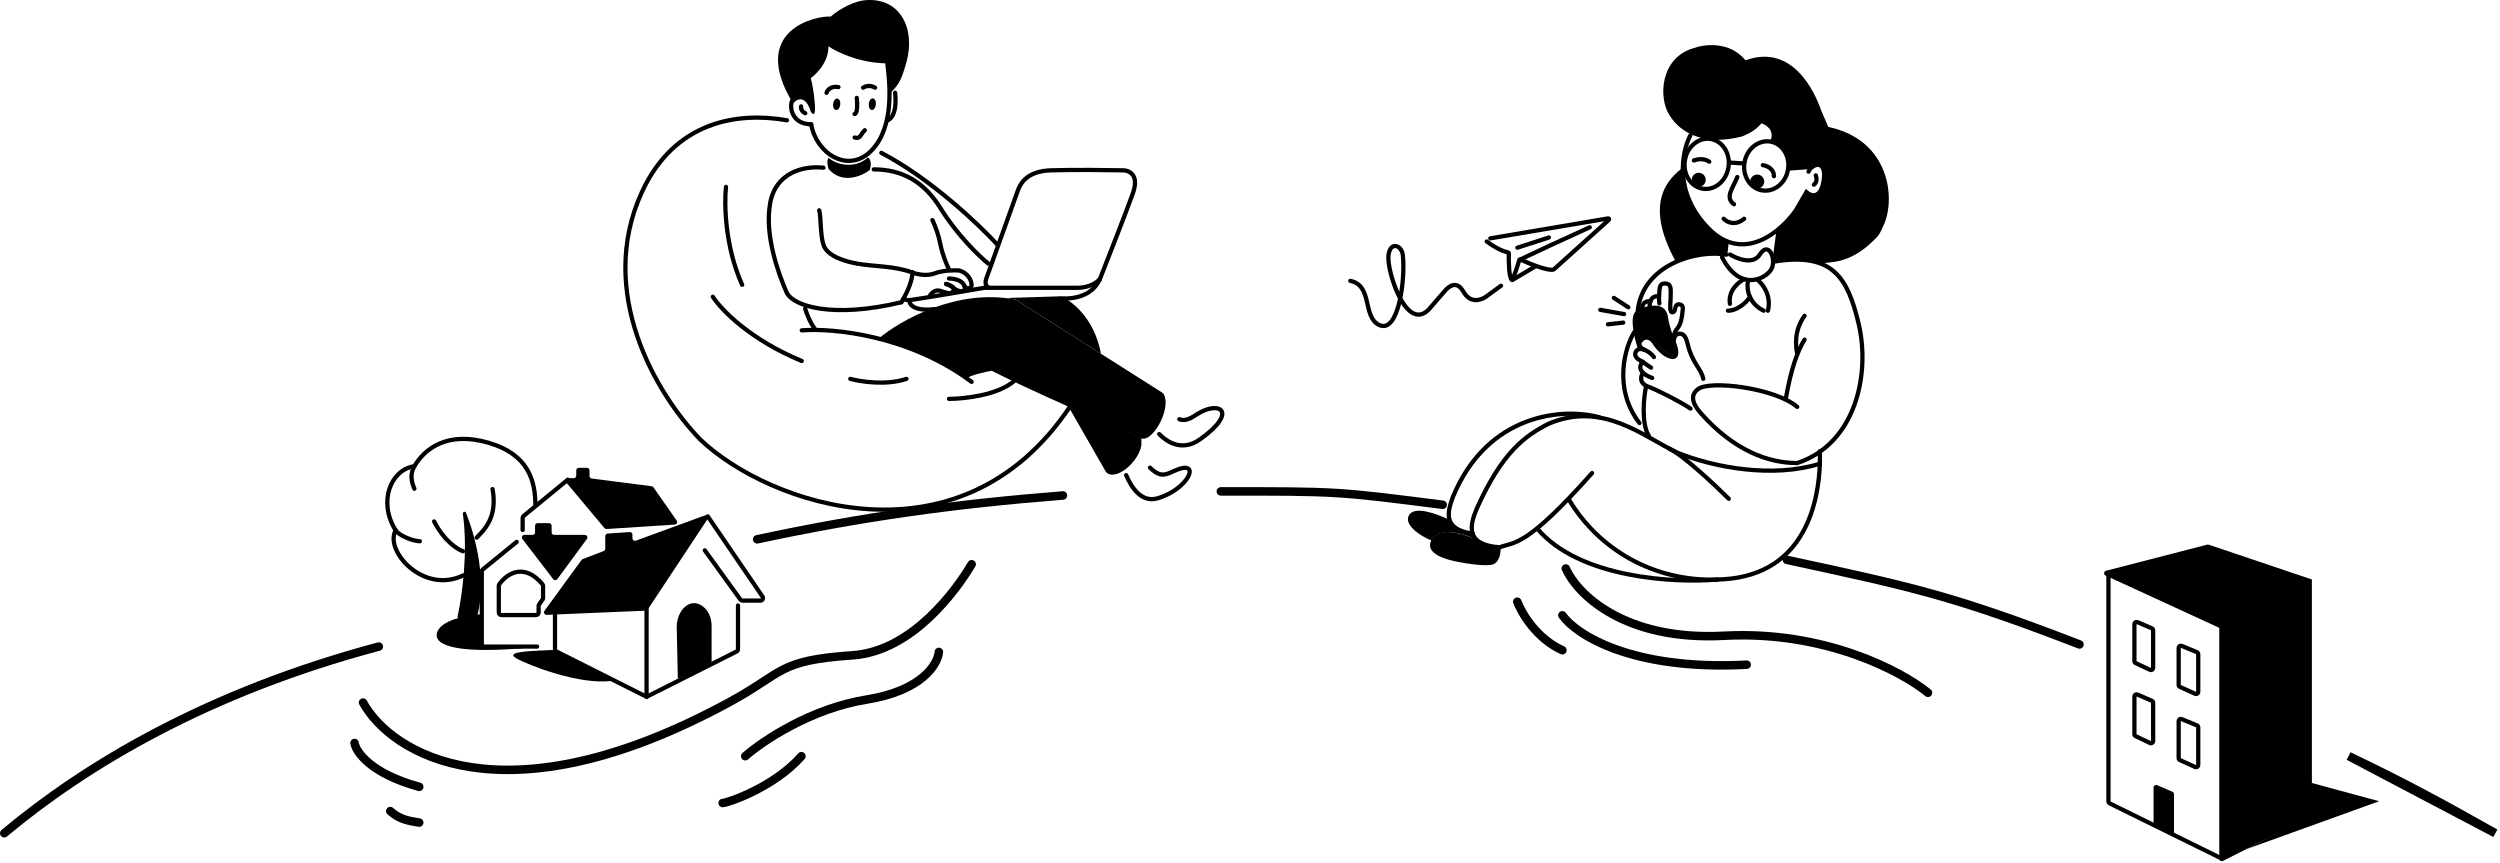 <svg width="2937" height="1014" viewBox="0 0 2937 1014" fill="none" xmlns="http://www.w3.org/2000/svg">
<g clip-path="url(#clip0_291_8409)">
<path d="M2511 815.921L2528 823.303C2528.91 823.699 2529.5 824.6 2529.5 825.596V870.662C2529.5 872.501 2527.58 873.711 2525.92 872.918L2508.92 864.798C2508.05 864.383 2507.5 863.506 2507.5 862.542V818.214C2507.5 816.414 2509.34 815.204 2511 815.921Z" stroke="black" stroke-width="5"/>
<path d="M2562.95 844.752L2580.95 852.178C2581.89 852.565 2582.5 853.477 2582.5 854.49V898.832C2582.5 900.649 2580.62 901.86 2578.97 901.108L2560.97 892.94C2560.07 892.534 2559.5 891.644 2559.5 890.663V847.063C2559.5 845.283 2561.31 844.073 2562.95 844.752Z" stroke="black" stroke-width="5"/>
<path d="M2510.98 730.871L2527.98 738.144C2528.9 738.538 2529.5 739.442 2529.5 740.443V784.713C2529.5 786.545 2527.59 787.755 2525.94 786.975L2508.94 778.974C2508.06 778.562 2507.5 777.68 2507.5 776.712V733.169C2507.5 731.375 2509.33 730.165 2510.98 730.871Z" stroke="black" stroke-width="5"/>
<path d="M2562.95 758.752L2580.95 766.178C2581.89 766.565 2582.5 767.477 2582.5 768.49V812.832C2582.5 814.649 2580.62 815.86 2578.97 815.108L2560.97 806.94C2560.07 806.534 2559.5 805.644 2559.5 804.663V761.063C2559.5 759.283 2561.31 758.073 2562.95 758.752Z" stroke="black" stroke-width="5"/>
<path d="M2530 925.154V968.728C2530 969.903 2530.69 970.971 2531.76 971.458L2549.76 979.658C2551.74 980.563 2554 979.111 2554 976.928V932.923C2554 931.726 2553.29 930.643 2552.19 930.169L2534.19 922.4C2532.21 921.545 2530 922.997 2530 925.154Z" fill="black"/>
<path d="M2610 1008.59L2478.67 943.923C2477.65 943.418 2477 942.375 2477 941.232V673.592" stroke="black" stroke-width="5" stroke-linecap="round"/>
<path d="M2607.2 1008.71V737.586L2473.66 676.164C2471.09 674.985 2471.43 671.24 2474.16 670.534L2593.03 639.815C2593.59 639.669 2594.19 639.691 2594.74 639.877L2716 680.761V956.663C2716 957.794 2715.36 958.828 2714.36 959.339L2611.56 1011.39C2609.56 1012.4 2607.2 1010.95 2607.2 1008.71Z" fill="black"/>
<path d="M2795 941.291L2714.97 919.592V957.712L2639 997.592L2795 941.291Z" fill="black"/>
<path d="M543.786 603.582C550.005 649.136 542.867 700.254 537.563 724.13C537.283 725.389 538.236 726.592 539.526 726.592H558.324C559.208 726.592 559.989 726.013 560.23 725.162C572.184 682.996 559.307 632.446 547.498 602.45C546.634 600.256 543.466 601.246 543.786 603.582Z" fill="black"/>
<path d="M464.882 623.114C451.199 646.61 497.227 698.698 544.139 675.984" stroke="black" stroke-width="5" stroke-linecap="round"/>
<path d="M486.832 547.726C459.017 551.64 443.765 589.589 464.882 623.114C468.725 629.216 485.405 635.84 493.224 635.84" stroke="black" stroke-width="5" stroke-linecap="round"/>
<path d="M629 594.246C629 565.131 621.19 534.153 574.436 520.313C525.195 505.736 498.437 527.759 486.832 547.726C481.316 557.216 483.45 566.326 486.832 574.159" stroke="black" stroke-width="5" stroke-linecap="round"/>
<path d="M560 631.592C568.026 623.219 584.885 608.404 578.642 574.592" stroke="black" stroke-width="5" stroke-linecap="round"/>
<path d="M544 647.592C537.704 645.647 522.089 635.925 510 612.592" stroke="black" stroke-width="5" stroke-linecap="round"/>
<path d="M513.693 742.484C518.55 728.782 546.22 723.191 562.084 721.82C563.801 721.672 565.247 723.043 565.247 724.767V757.818C565.247 759.475 566.59 760.818 568.247 760.818H622C546.619 768.066 507.195 760.818 513.693 742.484Z" fill="black"/>
<path d="M606.348 773.291C591.79 764.825 628.156 764.768 649.243 763.592L719 799.746C682.605 805.33 620.906 781.756 606.348 773.291Z" fill="black"/>
<path d="M607.007 636.592L567.107 669.04C566.407 669.61 566 670.465 566 671.367V756.592C566 758.249 567.343 759.592 569 759.592H631" stroke="black" stroke-width="5" stroke-linecap="round"/>
<path d="M613.704 633.218L649.935 680.426C651.151 682.01 653.547 681.986 654.731 680.378L689.482 633.17C690.941 631.189 689.526 628.392 687.066 628.392H651.042C649.385 628.392 648.042 627.049 648.042 625.392V617.592C648.042 615.935 646.699 614.592 645.042 614.592H631.589C629.932 614.592 628.589 615.935 628.589 617.592V625.392C628.589 627.049 627.245 628.392 625.589 628.392H616.084C613.597 628.392 612.19 631.245 613.704 633.218Z" fill="black"/>
<path d="M586 688.112V719.592C586 721.249 587.343 722.592 589 722.592H629.756C631.413 722.592 632.756 721.249 632.756 719.592V711.849C632.756 711.229 632.948 710.625 633.306 710.119L637.45 704.251C637.808 703.744 638 703.14 638 702.52V688.285C638 687.595 637.749 686.906 637.305 686.377C614.979 659.816 594.514 674.883 586.496 686.481C586.164 686.961 586 687.528 586 688.112Z" stroke="black" stroke-width="5"/>
<path d="M614 622.592V608.485C614 607.586 614.403 606.735 615.097 606.165L667 563.592" stroke="black" stroke-width="5" stroke-linecap="round"/>
<path d="M665.132 566.738L710.156 620.427C710.77 621.159 711.696 621.555 712.65 621.493L792.685 616.266C795.018 616.114 796.288 613.47 794.948 611.554L767.643 572.497C767.159 571.804 766.406 571.348 765.568 571.24L695.165 562.148C693.669 561.955 692.549 560.681 692.549 559.172V552.592C692.549 550.935 691.206 549.592 689.549 549.592H679.991C678.334 549.592 676.991 550.935 676.991 552.592V558.81C676.991 560.467 675.647 561.81 673.991 561.81H667.431C664.883 561.81 663.495 564.785 665.132 566.738Z" fill="black"/>
<path d="M836 779.014L796.309 797.592L795 735.86C795 723.33 802.785 710.238 813.319 708.725C823.054 707.328 836 716.934 836 735.86V779.014Z" fill="black"/>
<path d="M759.576 818.592V711.342" stroke="black" stroke-width="5" stroke-linecap="round"/>
<path d="M652 719.5V762.68C652 763.815 652.64 764.852 653.653 765.361L759.576 818.592L865.349 765.361C866.361 764.852 867 763.815 867 762.682V711.342" stroke="black" stroke-width="5" stroke-linecap="round"/>
<path d="M758.548 717.421L642.216 722.33C639.706 722.435 638.185 719.595 639.665 717.565L683.2 657.854C683.541 657.386 684.01 657.027 684.551 656.82L709.146 647.402C710.307 646.958 711.073 645.844 711.073 644.601V629.83C711.073 628.253 712.295 626.945 713.869 626.837L739.801 625.065C741.535 624.947 743.006 626.321 743.006 628.058V632.336C743.006 634.42 745.079 635.869 747.037 635.153L827.434 605.727C830.153 604.732 832.565 607.785 830.967 610.199L760.923 716.079C760.392 716.881 759.509 717.38 758.548 717.421Z" fill="black"/>
<path d="M831.485 606.592L895.801 700.902C897.159 702.893 895.733 705.592 893.323 705.592H872.22C871.257 705.592 870.353 705.13 869.789 704.349L828 646.539" stroke="black" stroke-width="5" stroke-linecap="round"/>
<path d="M5 978.879C101 898.592 244 813.092 445 759.592" stroke="black" stroke-width="10" stroke-linecap="round"/>
<path d="M889.5 633.592C1010.61 607.607 1119.51 592.223 1248.72 582.092" stroke="black" stroke-width="10" stroke-linecap="round"/>
<path d="M1694.88 593C1570.88 577.295 1572.97 577.192 1434.22 577.295" stroke="black" stroke-width="10" stroke-linecap="round"/>
<path d="M2099.22 657.735C2244.33 689.205 2292.52 698.911 2443 757.092" stroke="black" stroke-width="10" stroke-linecap="round"/>
<path d="M2931.5 978.879C2866.37 942.173 2823.91 919.17 2759.22 888.235L2931.5 978.879Z" stroke="black" stroke-width="10" stroke-linecap="round"/>
<path d="M426.5 825.379C459.5 885.046 591.6 968.579 856 825.379C921.5 789.904 913 775.879 1001.5 769.879C1071.79 765.114 1123.67 693.046 1141.5 662.879" stroke="black" stroke-width="10" stroke-linecap="round"/>
<path d="M1839.5 667.879C1852.17 696.879 1907.1 753.279 2025.5 746.879C2143.9 740.479 2234.5 788.879 2265 813.879" stroke="black" stroke-width="10" stroke-linecap="round"/>
<path d="M1782.5 706.879C1787.5 720.212 1805.1 750.279 1835.5 763.879" stroke="black" stroke-width="10" stroke-linecap="round"/>
<path d="M1835.5 722.879C1851.17 745.212 1916.4 788.079 2052 780.879" stroke="black" stroke-width="10" stroke-linecap="round"/>
<path d="M416.5 872.879C418.167 883.546 435.7 908.779 492.5 924.379" stroke="black" stroke-width="10" stroke-linecap="round"/>
<path d="M458.5 952.879C469 962.379 479.5 964.379 492.5 966.379" stroke="black" stroke-width="10" stroke-linecap="round"/>
<path d="M875.5 888.379C895.833 870.546 952.8 832.279 1018 821.879C1083.2 811.479 1101.83 780.212 1103 765.879" stroke="black" stroke-width="10" stroke-linecap="round"/>
<path d="M849 943.379C854.5 943.379 909.5 924.879 941.5 888.379" stroke="black" stroke-width="10" stroke-linecap="round"/>
<path d="M1586.39 329.973C1612.92 335.413 1600.48 371.92 1619.92 381.635C1643.12 393.231 1651.11 327.942 1648.09 300.23C1647.22 288.08 1633.07 282.675 1631.16 300.23C1629.14 318.878 1652.28 391.188 1678.8 363.285L1696.51 342.799C1701.43 336.737 1711.13 328.316 1719.33 342.799C1727.52 357.283 1740.59 352.497 1746.09 348.293L1763.39 335.709" stroke="black" stroke-width="5" stroke-linecap="round"/>
<path d="M1750.79 280.025L1889.22 256.575C1890.21 256.408 1890.8 257.634 1890.06 258.304L1825.52 316.425C1825.45 316.491 1825.37 316.545 1825.28 316.583C1819.67 318.892 1797.57 310.131 1786.15 304.997C1785.59 304.744 1784.94 305.05 1784.77 305.642C1782.04 315.285 1778.69 324.235 1777.05 328.258C1776.87 328.693 1776.39 328.947 1776.03 328.641C1772.72 325.794 1772.31 307.617 1772.55 297.56C1772.56 297.046 1772.19 296.61 1771.68 296.52C1763.2 295.005 1751.54 287.439 1746.62 283.722" stroke="black" stroke-width="5" stroke-linecap="round"/>
<path d="M1785.62 305C1800.13 298.119 1836.86 280.886 1867.62 267" stroke="black" stroke-width="5" stroke-linecap="round"/>
<path d="M1776.62 329L1803.62 313" stroke="black" stroke-width="5" stroke-linecap="round"/>
<path d="M1782.62 291L1819.62 279" stroke="black" stroke-width="5" stroke-linecap="round"/>
<path d="M1021.78 199.741C1024.57 191.557 1022.03 186.049 1019.54 185C1004.64 198.85 982.031 193.709 973.646 185.315C970.665 188.085 972.404 196.278 973.646 198.797C989.794 216.928 1012.77 206.771 1021.78 199.741Z" fill="black"/>
<path d="M1064.88 73.126C1058.05 97.809 1054.64 99.996 1044.7 110.932C1044.7 100.124 1042.86 81.984 1042.86 74.43C1010.34 74.43 982.888 61.066 973.23 54.384C973.576 77.045 952.471 91.862 952.471 91.862C952.471 91.862 955.498 101.013 957.228 121.496C958.612 137.881 954.634 134.715 952.471 131.083C946.243 110.862 936.037 116.266 931.712 121.496C878.642 34.695 960.255 17.923 975.824 19.521C987.588 9.41 1003.99 1.487 1015.53 0.325C1057.12 -3.866 1075.95 33.102 1064.88 73.126Z" fill="black"/>
<path d="M953 145.963C958.625 180.149 996.381 204.731 1023.63 177.038C1050.87 149.345 1045.42 98.654 1042.51 75" stroke="black" stroke-width="5" stroke-linecap="round"/>
<path d="M930.5 118.5C927.124 126.896 930.939 146 953 146" stroke="black" stroke-width="5" stroke-linecap="round"/>
<path d="M941.14 125C940.698 126.651 941.051 130.562 946 133" stroke="black" stroke-width="5" stroke-linecap="round"/>
<path d="M1042.5 141.5C1049.87 138.396 1053.57 127.404 1051.57 109" stroke="black" stroke-width="5" stroke-linecap="round"/>
<path d="M1004 161.567C1011.08 163.623 1010.63 157.965 1016 153" stroke="black" stroke-width="5" stroke-linecap="round"/>
<path d="M1024.14 129.195C1026.45 129.417 1028.61 126.54 1028.97 122.77C1029.33 119 1027.76 115.764 1025.46 115.543C1023.15 115.321 1020.99 118.198 1020.63 121.968C1020.27 125.738 1021.84 128.974 1024.14 129.195Z" fill="black"/>
<path d="M982.127 129.222C984.445 129.504 986.689 126.726 987.14 123.017C987.591 119.308 986.077 116.074 983.759 115.792C981.442 115.51 979.197 118.288 978.746 121.997C978.295 125.705 979.809 128.94 982.127 129.222Z" fill="black"/>
<path d="M971 109C971.961 106.043 976.106 100.572 985 102.346" stroke="black" stroke-width="5" stroke-linecap="round"/>
<path d="M1014 103C1016.12 101.491 1021.89 99.378 1028 103" stroke="black" stroke-width="5" stroke-linecap="round"/>
<path d="M1006.52 115C1007.21 121.052 1007.69 133.324 1004 134" stroke="black" stroke-width="5" stroke-linecap="round"/>
<path d="M1171.9 287.591C1150.4 264.091 1093 209.591 1035.4 179.591" stroke="black" stroke-width="5" stroke-linecap="round"/>
<path d="M1257.4 477.091C1128.6 670.691 903.399 593.591 822.399 516.091C770.399 462.258 700.399 343.091 753.899 226.091C792.511 141.651 867.371 131.286 924.5 141.31" stroke="black" stroke-width="5" stroke-linecap="round"/>
<path d="M1193.4 352.092C1124.6 338.092 1057.4 376.592 1032.4 397.592C1082.4 409.592 1121.57 433.925 1134.9 444.592C1142.1 440.192 1158.07 436.758 1165.16 435.592C1207.36 457.232 1295.85 495.905 1340.9 515.092C1356 519.5 1378 475 1365.9 461.592L1193.4 352.092Z" fill="black"/>
<path d="M852.9 219.592C850.733 239.092 851.5 289.392 871.9 334.592" stroke="black" stroke-width="5" stroke-linecap="round"/>
<path d="M837.399 348.592C846.733 363.258 880.699 398.892 941.899 424.092" stroke="black" stroke-width="5" stroke-linecap="round"/>
<path d="M998.899 445.092C1011.07 448.425 1041.3 453.092 1064.9 445.092" stroke="black" stroke-width="5" stroke-linecap="round"/>
<path d="M941.899 388.092C977.566 385.259 1067.4 393.392 1141.4 448.592" stroke="black" stroke-width="5" stroke-linecap="round"/>
<path d="M962.399 247.092C964.566 254.426 963.509 275.49 967.399 287.592C971.899 301.592 994.566 307.426 1006.4 309.592C1026.9 313.346 1049.5 312.092 1071.9 320.092" stroke="black" stroke-width="5" stroke-linecap="round"/>
<path d="M967.399 197C944 194.5 911.643 202.5 904.899 238.092C897.699 276.092 914.732 321.759 923.899 343.092C931.204 360.092 978.899 374.292 1058.9 355.092" stroke="black" stroke-width="5" stroke-linecap="round"/>
<path d="M1058.9 355.092C1063.07 348.425 1071.9 332.092 1071.9 320.092" stroke="black" stroke-width="5" stroke-linecap="round"/>
<path d="M1026.5 199C1059.5 199 1085.3 212.992 1104.9 244.592C1124.5 276.192 1150.4 301.092 1160.9 309.592" stroke="black" stroke-width="5" stroke-linecap="round"/>
<path d="M1095.4 258.592C1098.73 265.592 1102.65 275.778 1104.9 287.592C1106.9 298.092 1112.4 311.592 1114.4 315.592" stroke="black" stroke-width="5" stroke-linecap="round"/>
<path d="M945.899 362.592C947.399 367.758 951.399 378.592 957.399 386.592" stroke="black" stroke-width="5" stroke-linecap="round"/>
<path d="M1245.9 348.092L1182.4 350.092L1193.4 352.092L1293.4 415.592C1285.8 373.592 1258.57 352.925 1245.9 348.092Z" fill="black"/>
<path d="M1299.4 554.592L1256.9 480.592L1258.4 478.592L1340.9 514.592V523.092C1337.5 543.5 1310 566 1299.4 554.592Z" fill="black"/>
<path d="M1071.9 320.092C1076.73 322.092 1088.7 324.801 1097.9 321.201C1107.1 317.601 1120.73 317.368 1126.4 317.701C1131.07 318.701 1140.6 323.501 1141.4 334.701C1141.9 339.201 1134.53 340.201 1132.91 335.701" stroke="black" stroke-width="5" stroke-linecap="round"/>
<path d="M1114.9 327.201C1120.43 327.201 1130.51 329.01 1132.91 335.701C1133.33 336.878 1133.52 338.206 1133.4 339.701C1131.9 344.592 1123.57 341.217 1120.4 338.592C1118.86 336.425 1113.94 334.145 1111.4 333.592" stroke="black" stroke-width="5" stroke-linecap="round"/>
<path d="M1111.4 333.592C1113.94 334.145 1118.86 336.425 1120.4 338.592C1121.18 339.691 1120.34 341.111 1119.4 342.592C1116.4 346.092 1111.41 343.802 1104.4 341.592C1098.4 339.701 1092.73 345.425 1091.9 348.592" stroke="black" stroke-width="5" stroke-linecap="round"/>
<path d="M1060.9 351.592C1061.73 351.758 1064.6 352.292 1069.4 353.092" stroke="black" stroke-width="5" stroke-linecap="round"/>
<path d="M1068.4 352.592C1070.8 352.592 1128.07 343.092 1156.4 338.092H1264.4C1270.23 338.425 1283.9 336.892 1291.9 328.092" stroke="black" stroke-width="5" stroke-linecap="round"/>
<path d="M1291.9 328.592C1301.4 304.259 1322.9 249.492 1330.9 227.092C1338.9 204.692 1325.9 199.759 1318.4 200.092C1301.9 199.759 1262.1 199.292 1234.9 200.092C1207.7 200.892 1199.9 214.092 1196.4 222.092L1158.4 328.092C1157.57 330.759 1157.1 336.092 1161.9 338.092" stroke="black" stroke-width="5" stroke-linecap="round"/>
<path d="M1291.9 328.092C1288.07 337.592 1275.9 352.092 1246.4 350.592" stroke="black" stroke-width="5" stroke-linecap="round"/>
<path d="M1068.4 352.592C1068.07 357.758 1073.4 366.092 1098.9 363.092" stroke="black" stroke-width="5" stroke-linecap="round"/>
<path d="M1114.9 468.592C1132.07 468.592 1171.3 464.492 1190.9 448.092" stroke="black" stroke-width="5" stroke-linecap="round"/>
<path d="M1361.82 509.965C1369.41 517.623 1387.55 532.034 1410 516C1455.5 483.5 1432.5 470 1406.5 486.499C1401 489.99 1393.1 495.699 1385.5 492.499" stroke="black" stroke-width="5" stroke-linecap="round"/>
<path d="M1323 558.175C1328.93 572.034 1340.53 590.801 1359.53 585.495C1396.5 575.172 1413.01 538.032 1379.53 553.18C1369.92 557.527 1363.5 561.674 1351 549.385" stroke="black" stroke-width="5" stroke-linecap="round"/>
<path d="M1968.56 307C1930.29 237.37 1960.21 209.391 1978.22 196C1976.09 248.729 2011.97 277.055 2031 284.297L2029.16 299.87C2025.8 295.596 1985.47 297.694 1968.56 307Z" fill="black"/>
<path d="M2198.69 284.78C2173.92 308.246 2152.68 307.913 2143.01 309C2110.17 301.332 2095.33 302.975 2082.15 306.809L2086.87 271.473C2104.75 258.59 2117.52 235.691 2121.67 225.853C2126.33 229.784 2132.4 228.287 2134.85 227.048C2138 225.005 2144.04 217.313 2143.01 202.897C2141.98 188.481 2131.48 192.351 2126.36 196.089L2100.78 198.837C2101.85 175.002 2087.12 167.048 2079.62 166.051C2085.51 152.847 2074.97 147.07 2069.42 144.801C2061.46 154.529 2051.03 158.448 2046.62 160.27C2001.72 171.981 1974.32 155.948 1961.67 135.938C1947.94 115.738 1950.16 68.302 1989 56.755C2001.71 51.882 2031.82 47.886 2050.65 70.889C2106.1 50.572 2132.34 108.72 2139.54 129.835L2147.86 149.087C2220.12 164.412 2226.48 232.556 2213.78 262.4C2208.03 275.931 2207.27 276.647 2199.07 284.419L2198.69 284.78Z" fill="black"/>
<path d="M2100.5 199.471C2097.67 215.537 2083.81 226.081 2069.96 223.653C2056.1 221.224 2046.67 206.595 2049.5 190.529C2052.33 174.463 2066.19 163.919 2080.04 166.347C2093.9 168.777 2103.33 183.405 2100.5 199.471Z" stroke="black" stroke-width="5"/>
<path d="M2030.5 197.048C2027.67 213.391 2013.81 224.117 1999.96 221.647C1986.1 219.176 1976.67 204.295 1979.5 187.952C1982.33 171.609 1996.19 160.883 2010.04 163.353C2023.9 165.825 2033.33 180.705 2030.5 197.048Z" stroke="black" stroke-width="5"/>
<path d="M2032 191L2049 192" stroke="black" stroke-width="5" stroke-linecap="round"/>
<path d="M2025 257C2028.45 260.773 2038.09 266.056 2049 257" stroke="black" stroke-width="5" stroke-linecap="round"/>
<path d="M2041 208C2036.02 220.967 2025.84 231.788 2037.1 240" stroke="black" stroke-width="5" stroke-linecap="round"/>
<path d="M1994.23 219.351C1998.71 220.138 2002.97 217.146 2003.76 212.668C2004.55 208.191 2001.55 203.924 1997.08 203.137C1992.6 202.351 1988.33 205.343 1987.55 209.82C1986.76 214.297 1989.75 218.564 1994.23 219.351Z" fill="black"/>
<path d="M2062.96 221.396C2067.43 222.183 2071.7 219.191 2072.49 214.713C2073.27 210.236 2070.28 205.969 2065.8 205.182C2061.33 204.396 2057.06 207.388 2056.27 211.865C2055.49 216.342 2058.48 220.61 2062.96 221.396Z" fill="black"/>
<path d="M2133.14 206C2134.13 208.426 2135.09 214.021 2131 217" stroke="black" stroke-width="5" stroke-linecap="round"/>
<path d="M1985.83 159C1975.48 178.763 1966.17 227.05 2007.51 268.696C2048.84 310.344 2093.15 271.284 2110.14 246.548L2122.15 225.775C2127.14 230.188 2138.09 234.157 2141.94 214.741C2145.8 195.325 2138.19 192.685 2133.9 193.793C2131.58 194.314 2126.49 196.62 2124.71 201.666" stroke="black" stroke-width="5" stroke-linecap="round"/>
<path d="M2101 198L2129 196" stroke="black" stroke-width="5" stroke-linecap="round"/>
<path d="M2071 194C2075.4 194.616 2084.15 198.078 2084 207" stroke="black" stroke-width="5" stroke-linecap="round"/>
<path d="M1990 188.52C1993.44 187.096 2001.87 185.399 2008 190" stroke="black" stroke-width="5" stroke-linecap="round"/>
<path d="M1933.85 454C1931.13 465.237 1927.92 497.504 1937 512" stroke="black" stroke-width="5" stroke-linecap="round"/>
<path d="M2028 299.19C1994.84 293.07 1930.18 309.9 1924 365" stroke="black" stroke-width="5" stroke-linecap="round"/>
<path d="M2111.39 416C2109.78 407.037 2107.09 389 2120 371" stroke="black" stroke-width="5" stroke-linecap="round"/>
<path d="M2083.56 307.436C2153.57 295.821 2170.62 326.691 2183.41 379.874C2197.51 438.557 2180.67 521.077 2111.36 544C2077.53 544.047 2036.98 529.333 1998.32 485.627C1991.56 477.982 1983.22 466.004 1994.67 457.202C2008.97 446.198 2085.58 455.979 2111.36 477.982" stroke="black" stroke-width="5" stroke-linecap="round"/>
<path d="M1922.37 365.269C1913.47 371.118 1920.33 398.266 1924.04 409.14L1927.26 407.908L1926.36 403.651L1926.66 399.393C1928.33 394.894 1937.96 391.518 1943.53 399.393C1948.96 407.091 1955.87 413.687 1959.64 415.326C1974.33 423.876 1971.69 409.89 1968.54 401.829C1966.69 398.079 1961.42 385.293 1959.64 373.143C1957.86 360.995 1950.18 359.645 1945.73 359.082C1941.65 358.708 1931.27 359.42 1922.37 365.269Z" fill="black"/>
<path d="M1889 381L1907 379" stroke="black" stroke-width="5" stroke-linecap="round"/>
<path d="M1908 369L1880 364" stroke="black" stroke-width="5" stroke-linecap="round"/>
<path d="M1913 361L1896 350" stroke="black" stroke-width="5" stroke-linecap="round"/>
<path d="M1939 354.32C1935.86 353.416 1929.46 353.887 1929 363" stroke="black" stroke-width="5" stroke-linecap="round"/>
<path d="M1949 348.262C1946.13 347.526 1940.83 348.001 1938.8 354.168C1938.36 355.498 1938.08 357.095 1938 359" stroke="black" stroke-width="5" stroke-linecap="round"/>
<path d="M1966.05 399C1965.68 395.545 1967.29 389.437 1970.47 385.909C1974.9 381 1976.2 371.727 1976.57 366.272C1976.93 364.091 1978.26 358.163 1973.24 357.545C1968.81 357 1968.26 360.818 1967.71 363.546C1967.52 366.999 1962.17 369.97 1962.17 361.364C1962.17 354.818 1962.72 353.182 1962.72 346.637C1962.72 339.545 1963.83 333 1955.52 333C1948.88 333.546 1949.99 337.909 1949.03 348.818C1948.94 351.113 1949.06 353.653 1949.43 356.455" stroke="black" stroke-width="5" stroke-linecap="round"/>
<path d="M1920.08 390C1909.68 406.195 1894.15 455.507 1926 497" stroke="black" stroke-width="5" stroke-linecap="round"/>
<path d="M1930.16 438C1927.6 441.716 1925.21 450.151 1936.15 454.163C1947.08 458.177 1975.98 472.94 1986 480" stroke="black" stroke-width="5" stroke-linecap="round"/>
<path d="M1930.09 425C1927.37 427.794 1924.52 433.047 1930.67 438.412C1932.86 440.329 1936.18 442.236 1941 444" stroke="black" stroke-width="5" stroke-linecap="round"/>
<path d="M1943 419.473C1940 414.57 1926.08 404.766 1921.66 413.481C1920 416.749 1921.09 421.106 1929.52 424.919L1939.63 432" stroke="black" stroke-width="5" stroke-linecap="round"/>
<path d="M2001 445C1998.81 433.413 1987.88 426.241 1982.96 405.274C1981.27 398.072 1979.14 391.481 1972.58 392.032C1967.33 392.474 1965.47 399.205 1966.57 403.619C1969.3 410.24 1972.03 420.834 1963.29 419.068C1954.54 417.303 1946.16 406.929 1943.06 401.964C1940.51 397.55 1932.68 392.585 1926.67 401.412C1925.58 403.017 1925.03 407.864 1931.59 410.953" stroke="black" stroke-width="5" stroke-linecap="round"/>
<path d="M2120 399C2112.13 411.512 2104.44 431.789 2098 468" stroke="black" stroke-width="5" stroke-linecap="round"/>
<path d="M2138 544.773C2083.51 561.775 2014.92 549.811 1970.34 531.706C1930.71 513.062 1883.38 470.831 1819.54 497.702C1792.02 511.6 1764.82 530.847 1734.88 597.552C1726.53 617.554 1721.13 639.953 1761.77 643C1778.89 636.292 1791.67 644.421 1870.36 555.733" stroke="black" stroke-width="5" stroke-linecap="round"/>
<path d="M2018 680.825C1967.84 685.266 1855.21 679.519 1806 621" stroke="black" stroke-width="5" stroke-linecap="round"/>
<path d="M2138 545C2136.35 587.044 2122.25 674.447 2024.91 680.524C2022.7 680.665 2020.5 680.778 2018.31 680.853C1942.82 683.69 1877.81 645.225 1843 586.612" stroke="black" stroke-width="5" stroke-linecap="round"/>
<path d="M1879 490.28C1837.46 478.624 1747.53 485.007 1706.8 583.996C1700.77 600.831 1693.98 621.821 1730.31 627" stroke="black" stroke-width="5" stroke-linecap="round"/>
<path d="M1680.37 637.578C1687.08 616.852 1717.15 626.333 1734.03 633.668C1741.35 640.633 1756.39 642.778 1763 642.982C1763 654.115 1760.09 659.287 1755.86 662.147C1754.21 663.94 1743.2 666.01 1712.36 660.002C1681.52 653.995 1678.72 644.013 1680.37 637.578Z" fill="black"/>
<path d="M1654.99 605.794C1661.14 593.404 1688.28 603.77 1701.63 610.23C1704.55 621.598 1721.88 626.563 1730.18 627.632L1732 632.844C1699.2 618.42 1684.32 627.32 1681.89 635C1672.93 631.86 1648.85 618.193 1654.99 605.794Z" fill="black"/>
<path d="M2031 586C2014.59 569.667 1977.63 535.007 1961 527" stroke="black" stroke-width="5" stroke-linecap="round"/>
<path d="M2138 545C2138 540.74 2138 533.82 2138 530" stroke="black" stroke-width="5" stroke-linecap="round"/>
<path d="M2032.48 298.989C2040.9 304.198 2059.7 311.491 2067.47 298.989C2077.2 283.361 2085.94 301.897 2082.06 313.889C2078.17 325.883 2045.17 345.846 2023 302.059" stroke="black" stroke-width="5" stroke-linecap="round"/>
<path d="M2049 328C2042.42 331.259 2029.86 341.623 2032.31 357" stroke="black" stroke-width="5" stroke-linecap="round"/>
<path d="M2056 349C2045.93 362.502 2034.47 365.278 2030 364.979" stroke="black" stroke-width="5" stroke-linecap="round"/>
<path d="M2053.38 331C2052.62 335.157 2052.78 342.211 2056 349.202C2058.73 355.11 2063.63 360.972 2072 365" stroke="black" stroke-width="5" stroke-linecap="round"/>
<path d="M2065 329C2071.15 333.961 2081.29 347.277 2076.95 365" stroke="black" stroke-width="5" stroke-linecap="round"/>
</g>
<defs>
<clipPath id="clip0_291_8409">
<rect width="2937" height="1014" fill="white"/>
</clipPath>
</defs>
</svg>
